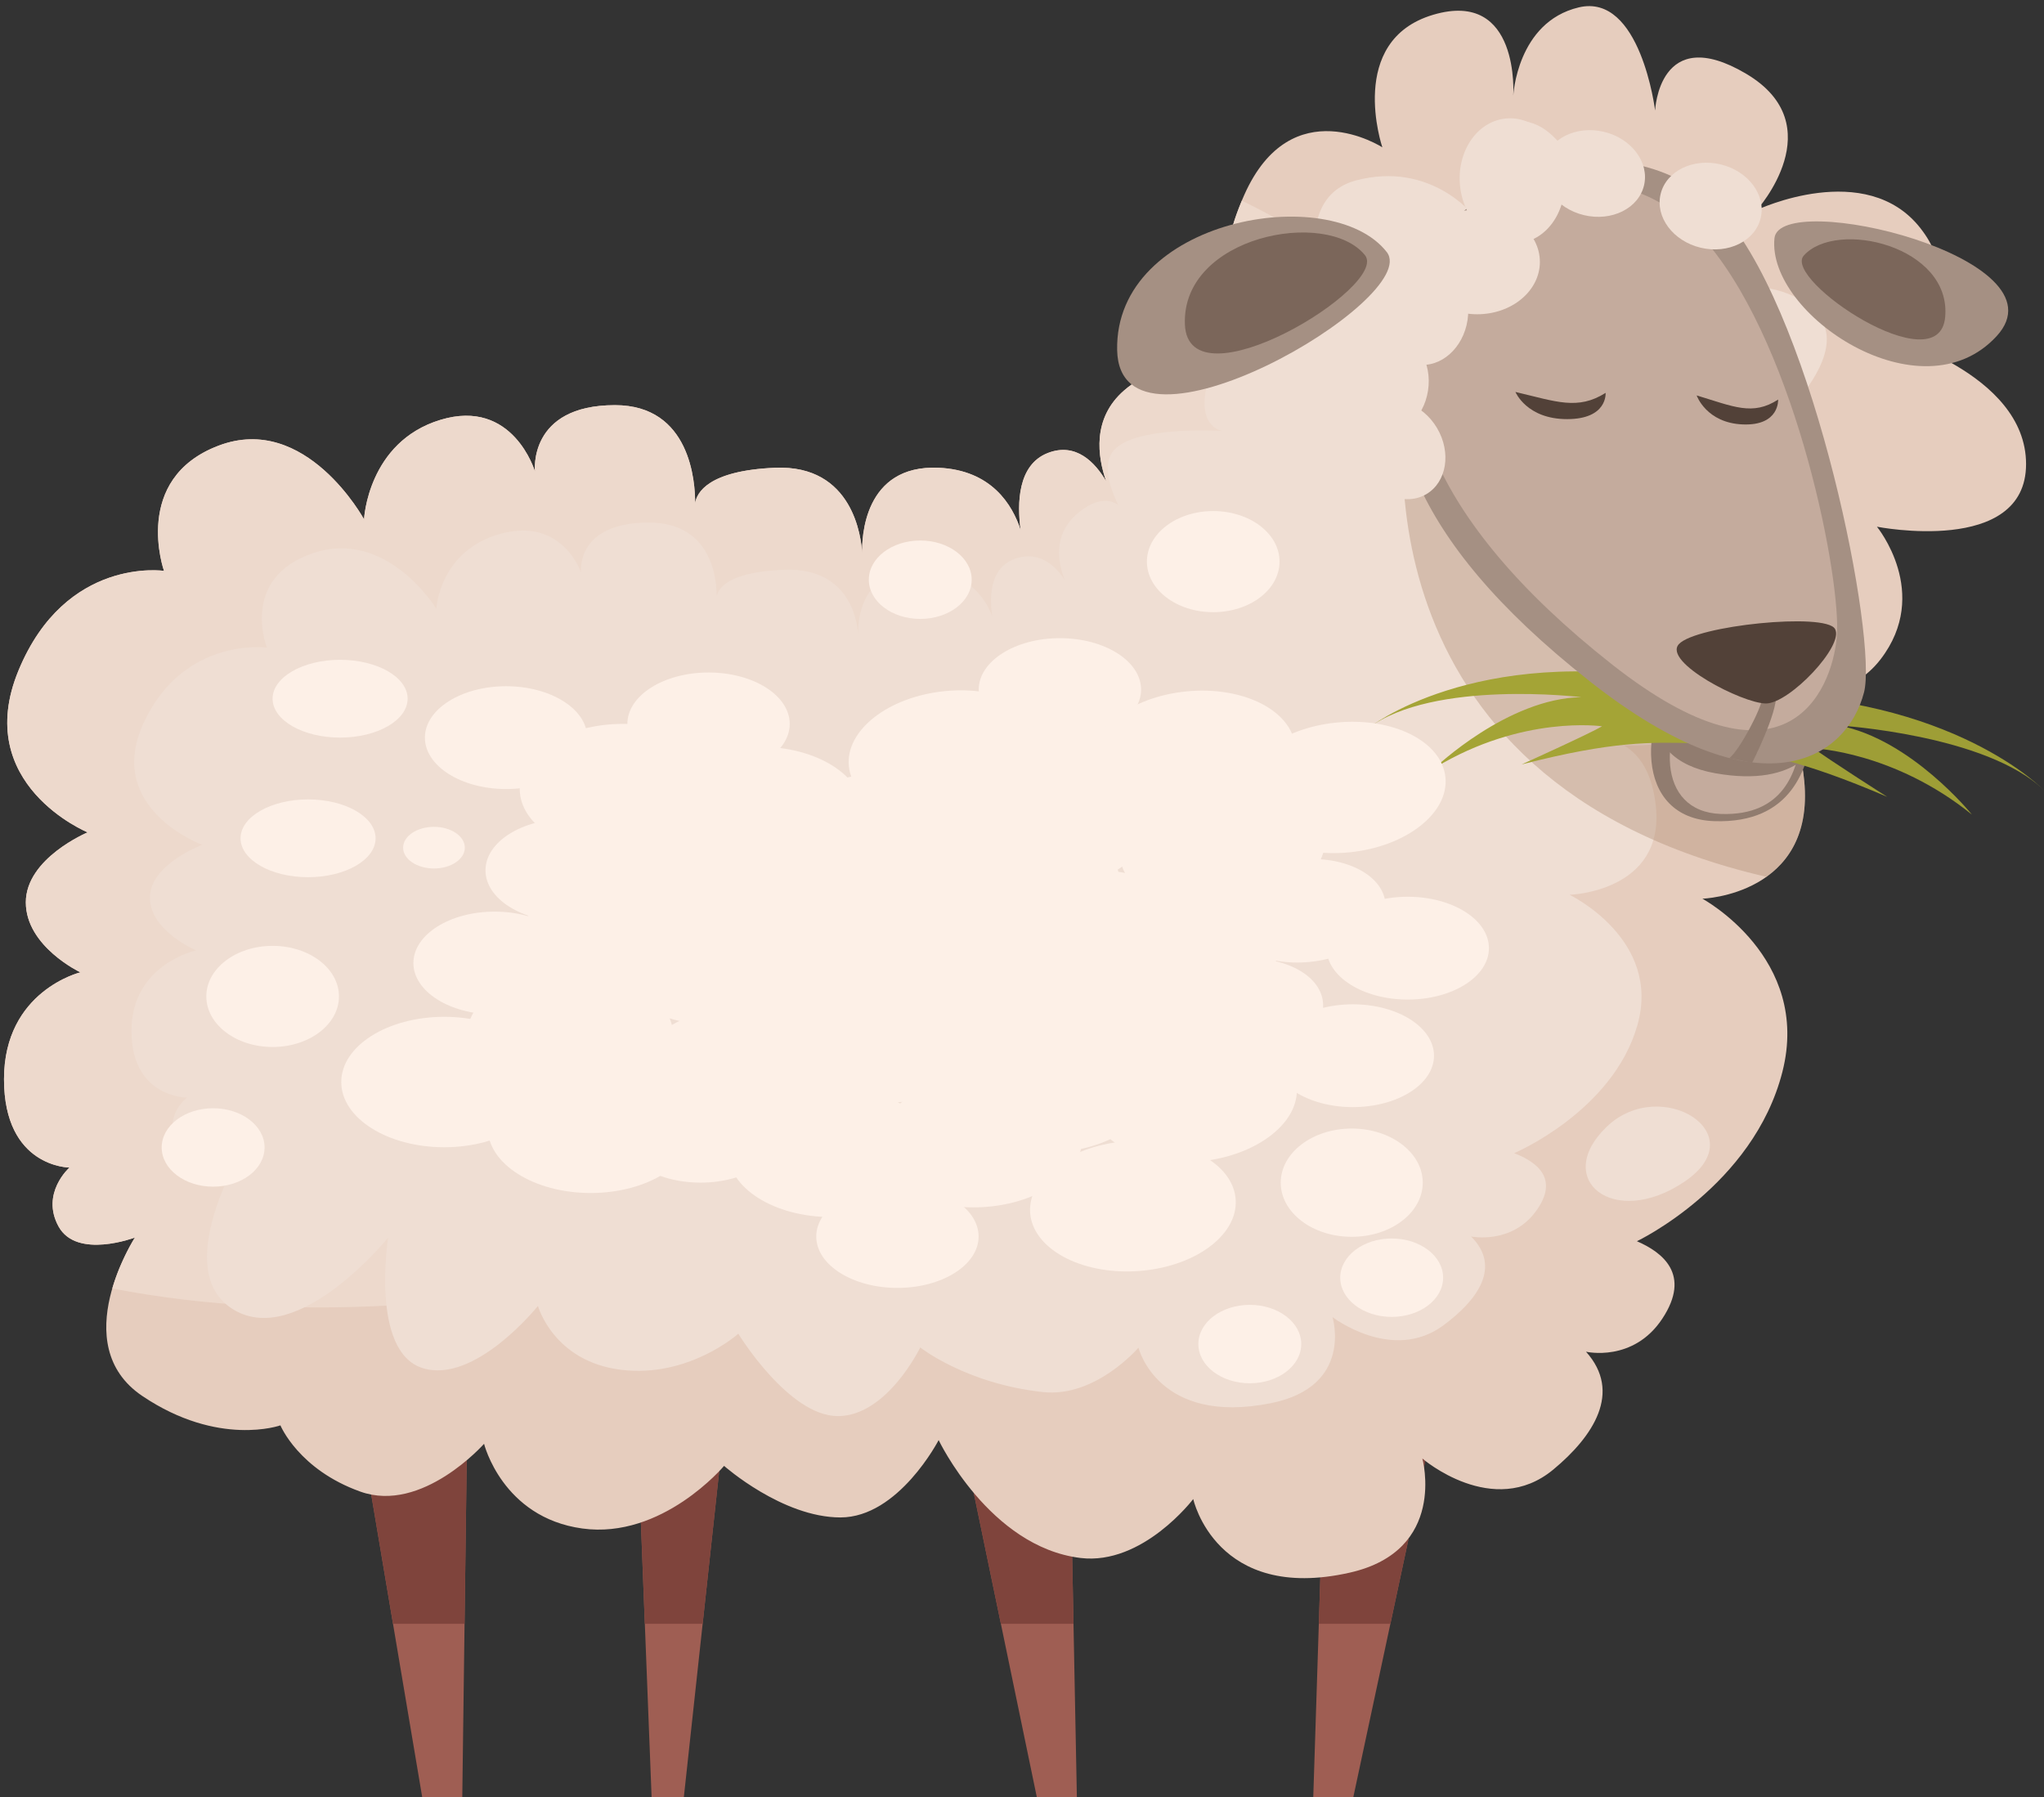 <?xml version="1.0" encoding="utf-8"?>
<!-- Generator: Adobe Illustrator 15.0.0, SVG Export Plug-In . SVG Version: 6.00 Build 0)  -->
<!DOCTYPE svg PUBLIC "-//W3C//DTD SVG 1.1//EN" "http://www.w3.org/Graphics/SVG/1.1/DTD/svg11.dtd">
<svg version="1.1" id="Layer_1" xmlns="http://www.w3.org/2000/svg" xmlns:xlink="http://www.w3.org/1999/xlink" x="0px" y="0px"
	 width="148.859px" height="130.901px" viewBox="0 0 148.859 130.901" enable-background="new 0 0 148.859 130.901"
	 xml:space="preserve">
<rect x="0" y="0" width="148.859" height="130.901" fill="#333333" stroke="none"/>
<g>
	<g>
		<polygon fill="#9F5E53" points="98.555,130.901 95.641,130.901 96.7,97.908 105.44,98.713 		"/>
		<polygon fill="#9F5E53" points="78.426,130.901 75.512,130.901 68.893,98.98 77.819,99.758 		"/>
		<polygon fill="#9F5E53" points="49.801,130.901 47.455,130.901 46.176,98.177 53.264,98.976 		"/>
		<polygon fill="#9F5E53" points="33.666,130.901 30.751,130.901 25.191,97.908 34.091,98.713 		"/>
		<g>
			<polygon fill="#7F443C" points="96.7,97.908 96.047,118.263 101.258,118.263 105.44,98.713 			"/>
			<polygon fill="#7F443C" points="68.893,98.98 72.891,118.263 78.18,118.263 77.819,99.758 			"/>
			<polygon fill="#7F443C" points="46.176,98.177 46.961,118.263 51.172,118.263 53.264,98.976 			"/>
			<polygon fill="#7F443C" points="25.191,97.908 28.622,118.263 33.833,118.263 34.091,98.713 			"/>
		</g>
		<path fill="#E6CDBE" d="M137.223,24.41c0,0,6.621-2.681,2.647-7.778c-3.972-5.098-11.918-1.342-11.918-1.342
			s5.562-6.168-0.794-9.924c-6.357-3.756-6.62,2.682-6.62,2.682s-1.06-8.582-5.562-7.51c-4.505,1.072-4.77,6.438-4.77,6.438
			s0.53-7.779-5.826-5.902c-6.357,1.879-3.707,9.657-3.707,9.657S94.05,6.44,90.607,14.218c-2.313,5.225-0.922,7.175,0.242,7.896
			c-1.648-0.563-4.738-1.313-6.068,0.417c-0.996,1.297-0.385,3.518,0.391,5.299c-0.738-0.588-1.801-0.703-3.305,0.604
			c-2.354,2.044-1.931,4.842-1.309,6.613c-0.787-1.341-2.184-2.861-4.253-2.054c-2.195,0.856-2.235,3.671-1.978,5.602
			c-0.6-1.837-2.121-4.358-5.969-4.528c-5.463-0.242-5.601,5.115-5.57,6.225c-0.061-1.109-0.646-6.467-6.348-6.225
			c-4.881,0.206-5.699,1.831-5.816,2.576c0.008-1.506-0.33-7.136-5.837-7.136c-6.357,0-5.828,4.828-5.828,4.828
			s-1.589-5.365-6.886-3.757c-5.296,1.609-5.562,7.243-5.562,7.243s-4.237-7.778-10.595-5.364c-6.356,2.413-3.973,9.12-3.973,9.12
			s-7.149-1.072-10.592,7.243c-3.445,8.313,5.031,11.802,5.031,11.802S1.881,62.5,1.881,65.72c0,3.219,3.973,5.096,3.973,5.096
			s-5.562,1.342-5.562,7.779c0,6.437,4.767,6.438,4.767,6.438S2.94,86.91,4.265,89.325c1.324,2.413,5.562,0.804,5.562,0.804
			s-5.032,7.78,0.528,11.535c5.562,3.755,10.067,2.146,10.067,2.146s1.322,3.219,5.825,4.827c4.504,1.61,9.006-3.484,9.006-3.484
			s1.323,5.363,7.151,6.168c5.828,0.805,10.329-4.56,10.329-4.56s4.237,3.755,8.474,3.755c4.24,0,7.152-5.633,7.152-5.633
			s3.707,7.781,10.329,8.585c4.54,0.55,8.212-4.292,8.212-4.292s1.653,7.555,11.389,5.363c7.151-1.609,5.297-8.314,5.297-8.314
			s5.146,4.442,9.535,0.805c2.912-2.413,5.033-5.635,2.383-8.584c0,0,3.443,0.805,5.563-2.414c2.12-3.219-0.002-4.829-1.855-5.633
			c0,0,8.477-4.022,10.596-12.338c2.119-8.317-5.826-12.608-5.826-12.608s8.211-0.268,7.416-8.584
			c-0.318-3.322-1.48-5.015-2.764-5.853c2.783,0.109,6.301-0.363,8.324-2.999c3.709-4.827-0.266-9.656-0.266-9.656
			s10.861,2.144,10.861-4.562C147.553,27.094,137.223,24.41,137.223,24.41z"/>
		<g>
			<path fill="#EDD9CC" d="M54.542,90.239c35.504-11.107,58.938-37.203,52.343-58.287c-2.357-7.536-8.246-13.4-16.445-17.333
				c-2.061,4.917-0.723,6.793,0.41,7.496c-1.648-0.563-4.738-1.313-6.068,0.417c-0.996,1.297-0.385,3.518,0.391,5.299
				c-0.738-0.588-1.801-0.703-3.305,0.604c-2.354,2.044-1.931,4.842-1.309,6.613c-0.787-1.341-2.184-2.861-4.253-2.054
				c-2.195,0.856-2.235,3.671-1.978,5.602c-0.6-1.837-2.121-4.358-5.969-4.528c-5.463-0.242-5.601,5.115-5.57,6.225
				c-0.061-1.109-0.646-6.467-6.348-6.225c-4.881,0.206-5.699,1.831-5.816,2.576c0.008-1.506-0.33-7.136-5.837-7.136
				c-6.357,0-5.828,4.828-5.828,4.828s-1.589-5.365-6.886-3.757c-5.296,1.609-5.562,7.243-5.562,7.243s-4.237-7.778-10.595-5.364
				c-6.356,2.413-3.973,9.12-3.973,9.12s-7.149-1.072-10.592,7.243c-3.445,8.313,5.031,11.802,5.031,11.802S1.881,62.5,1.881,65.72
				c0,3.219,3.973,5.096,3.973,5.096s-5.562,1.342-5.562,7.779c0,6.437,4.767,6.438,4.767,6.438S2.94,86.91,4.265,89.325
				c1.324,2.413,5.562,0.804,5.562,0.804s-1.036,1.606-1.648,3.709C21.53,96.437,37.884,95.45,54.542,90.239z"/>
		</g>
		<path fill="#EFDED3" d="M75.958,101.386c3.845,0.415,6.954-3.237,6.954-3.237s1.399,5.698,9.643,4.045
			c6.056-1.213,4.485-6.271,4.485-6.271s4.358,3.351,8.074,0.606c2.466-1.819,4.261-4.25,2.018-6.475c0,0,2.916,0.607,4.71-1.82
			c1.794-2.429-0.002-3.643-1.57-4.248c0,0,7.178-3.034,8.971-9.308c1.795-6.272-4.934-9.509-4.934-9.509s6.953-0.203,6.279-6.476
			c-0.672-6.271-5.83-4.854-5.83-4.854s7.4,1.82,10.539-1.821c3.141-3.642-0.225-7.283-0.225-7.283s9.197,1.616,9.197-3.441
			s-8.747-7.08-8.747-7.08s10.202-7.469,6.838-11.314c-3.362-3.845-10.091-1.012-10.091-1.012s4.709-4.652-0.673-7.486
			c-5.384-2.832-5.827,0.236-5.827,0.236s-1.938-6.559-5.75-5.75c-3.814,0.809-2.775,6.729-2.775,6.729s-3.093-3.895-8.475-2.479
			c-5.384,1.416-2,10-2,10s-4.835-3.866-7.75,2c-2.916,5.867,0,6.25,0,6.25s-6.331-0.41-7.902,1.41
			c-1.57,1.82,1.569,6.068,1.569,6.068s-0.897-4.045-4.036-1.617c-3.139,2.428-0.449,6.271-0.449,6.271s-1.346-3.845-4.261-2.832
			c-2.915,1.012-1.345,5.665-1.345,5.665s-0.226-4.653-5.384-4.856c-5.157-0.203-4.71,4.856-4.71,4.856s0-5.06-5.382-4.856
			c-5.382,0.204-4.934,2.226-4.934,2.226s0.448-5.664-4.934-5.664c-5.383,0-4.935,3.642-4.935,3.642s-1.345-4.047-5.831-2.834
			c-4.485,1.215-4.709,5.464-4.709,5.464s-3.588-5.866-8.972-4.046c-5.382,1.82-3.364,6.879-3.364,6.879s-6.054-0.81-8.969,5.463
			c-2.917,6.271,4.26,8.902,4.26,8.902s-3.813,1.415-3.813,3.844c0,2.428,3.364,3.844,3.364,3.844s-4.709,1.012-4.709,5.867
			c0,4.856,4.037,4.856,4.037,4.856s-1.794,1.414-0.672,3.236c1.121,1.819,4.709,0.605,4.709,0.605s-5.339,8.773-0.63,11.605
			c4.709,2.833,11.25-5.25,11.25-5.25s-1.313,8.287,2.5,9.5c3.814,1.216,8.41-4.524,8.41-4.524s1.121,4.046,6.056,4.652
			s8.535-2.628,8.535-2.628s3.662,6,7.25,6c3.589,0,6-5,6-5S70.352,100.779,75.958,101.386z"/>
		<path opacity="0.4" fill="#AF8C74" enable-background="new    " d="M128.633,51.015c1.836,0.072,3.984-0.124,5.819-1.013
			c-3.182-2.864-6.347-6.591-9.146-10.953c-5.94-9.255-8.574-18.8-7.361-24.731c-1.538-0.166-2.973,0.1-4.26,0.904
			c-12,7.5-11,13-11,13c-0.752,2.105-4.35,28.644,25.953,35.637c1.689-1.201,3.109-3.302,2.758-6.991
			C131.078,53.545,129.916,51.853,128.633,51.015z"/>
		<path fill="#917C6F" d="M132.025,53.366c-0.396,2.414-1.438,6.64-7.197,6.438c-5.762-0.202-5.782-7.338-1.809-12.166
			C126.99,42.811,132.025,53.366,132.025,53.366z"/>
		<path fill="#C4AB9D" d="M131.156,54.064c-0.32,1.956-1.163,5.38-5.831,5.217c-4.669-0.164-4.685-5.945-1.466-9.857
			C127.078,45.512,131.156,54.064,131.156,54.064z"/>
		<path fill="#917C6F" d="M133.315,52.465c-0.704,1.813-2.305,4.93-8.401,3.85c-6.097-1.081-5.281-6.63-0.494-9.745
			C129.206,43.452,133.315,52.465,133.315,52.465z"/>
		<path fill="#A59083" d="M100.992,18.354c-4.051-5.18-19.828-2.426-19.633,7.148C81.545,34.647,103.647,21.749,100.992,18.354z"/>
		<path fill="#A59083" d="M129.229,17.353c-0.562,5.547,10.694,13.105,16.185,7.124C150.66,18.767,129.596,13.718,129.229,17.353z"
			/>
		<path fill="#A4A436" d="M123.399,54.132c-3.085-0.085-5.903-0.176-12.584,1.542c0,0,4.929-2.227,5.858-2.777
			c0,0-5.783-0.849-12.16,3.01c0,0,5.287-5.046,10.65-5.132c0,0-10.752-1.305-15.523,2.259c0,0,7.682-6.16,22.614-3.445
			L123.399,54.132z"/>
		<path fill="#9E9E36" d="M125.283,54.47c3.053,0.453,5.843,0.855,12.154,3.563c0,0-4.507-2.87-5.336-3.528
			c0,0,5.828,0.223,11.508,4.823c0,0-4.42-5.491-9.689-6.491c0,0,10.795,0.661,14.939,4.721c0,0-6.605-6.918-21.739-7.018
			L125.283,54.47z"/>
		<path fill="#A59083" d="M135.75,50.431c-1.248,4.804-7.443,9.053-19.966-0.806c-13.659-10.752-15.158-19.158-13.831-26.153
			c2.213-11.668,17.185-15.49,23.738-7.645C132.248,23.674,136.744,46.607,135.75,50.431z"/>
		<path fill="#C4AB9D" d="M133.77,46.388c-0.375,4.125-3.853,11.858-16.375,2c-13.66-10.752-16.31-20.382-13.125-26.75
			c4-8,13.57-11.721,20.125-3.875C130.949,25.609,134.127,42.454,133.77,46.388z"/>
		<path fill="#7B665A" d="M99.404,18.581c-2.786-3.432-13.356-1.391-13.111,5.041C86.529,29.769,101.23,20.832,99.404,18.581z"/>
		<path fill="#7B665A" d="M131.363,18.616c2.377-2.672,10.764-0.69,10.299,4.474C141.215,28.021,129.807,20.367,131.363,18.616z"/>
		<path fill="#524138" d="M123.563,28.799c2.676,0.805,4.072,1.508,5.934,0.302c0,0,0.117,1.911-2.56,1.811
			S123.563,28.799,123.563,28.799z"/>
		<path fill="#524138" d="M110.365,28.546c2.973,0.698,4.53,1.35,6.566,0.068c0,0,0.164,1.906-2.795,1.911
			C111.177,30.53,110.365,28.546,110.365,28.546z"/>
		<path fill="#EFDED3" d="M117.02,82.055c3.918-3.755,10.833,0.5,5.666,4S113.02,85.888,117.02,82.055z"/>
		<path fill="#917C6F" d="M128.353,50.805c-0.083,0.833-1.667,3.832-2.417,4.416l1.667,0.334c0,0,1.833-3.583,1.75-5L128.353,50.805
			z"/>
		<path fill="#524138" d="M122.271,46.91c1.253-1.357,10.662-2.314,11.367-1.107c0.703,1.208-3.32,5.432-5.029,5.432
			C126.898,51.234,121.064,48.217,122.271,46.91z"/>
		<g>
			<ellipse fill="#FDF0E7" cx="60.52" cy="83.888" rx="7.5" ry="4.75"/>
			<ellipse fill="#FDF0E7" cx="51.019" cy="82.388" rx="5.912" ry="3.744"/>
			<ellipse fill="#FDF0E7" cx="43.269" cy="68.888" rx="5.912" ry="3.744"/>
			<ellipse fill="#FDF0E7" cx="36.019" cy="70.138" rx="5.912" ry="3.744"/>
			<ellipse fill="#FDF0E7" cx="41.269" cy="63.388" rx="5.912" ry="3.744"/>
			<ellipse fill="#FDF0E7" cx="51.602" cy="52.722" rx="5.912" ry="3.744"/>
			<ellipse fill="#FDF0E7" cx="36.857" cy="53.722" rx="5.912" ry="3.744"/>
			<ellipse fill="#FDF0E7" cx="77.19" cy="50.222" rx="5.912" ry="3.744"/>
			<ellipse fill="#FDF0E7" cx="98.523" cy="76.888" rx="5.912" ry="3.744"/>
			<ellipse fill="#FDF0E7" cx="102.523" cy="69.055" rx="5.912" ry="3.744"/>
			<ellipse fill="#FDF0E7" cx="65.357" cy="90.055" rx="5.912" ry="3.744"/>
			<ellipse fill="#FDF0E7" cx="48.269" cy="63.638" rx="5.912" ry="3.744"/>
			<ellipse fill="#FDF0E7" cx="54.02" cy="78.138" rx="7.5" ry="4.75"/>
			<ellipse fill="#FDF0E7" cx="43.019" cy="82.138" rx="7.5" ry="4.75"/>
			<ellipse fill="#FDF0E7" cx="32.353" cy="78.805" rx="7.5" ry="4.75"/>
			<ellipse fill="#FDF0E7" cx="55.353" cy="59.139" rx="7.5" ry="4.75"/>
			<ellipse fill="#FDF0E7" cx="45.353" cy="57.472" rx="7.5" ry="4.75"/>
			<ellipse fill="#FDF0E7" cx="52.019" cy="69.888" rx="7.5" ry="4.75"/>
			<ellipse fill="#FDF0E7" cx="41.519" cy="75.388" rx="7.5" ry="4.75"/>
			
				<ellipse transform="matrix(0.098 0.995 -0.995 0.098 117.301 -19.276)" fill="#FDF0E7" cx="69.286" cy="55.084" rx="4.751" ry="7.501"/>
			
				<ellipse transform="matrix(0.098 0.995 -0.995 0.098 126.521 -28.33)" fill="#FDF0E7" cx="78.891" cy="55.641" rx="3.744" ry="5.912"/>
			
				<ellipse transform="matrix(0.098 0.995 -0.995 0.098 147.288 -25.89)" fill="#FDF0E7" cx="87.928" cy="68.316" rx="3.745" ry="5.912"/>
			
				<ellipse transform="matrix(0.098 0.995 -0.995 0.098 151.729 -34.716)" fill="#FDF0E7" cx="95.02" cy="66.361" rx="3.744" ry="5.912"/>
			
				<ellipse transform="matrix(0.098 0.995 -0.995 0.098 154.825 -23.647)" fill="#FDF0E7" cx="90.458" cy="73.592" rx="3.744" ry="5.912"/>
			
				<ellipse transform="matrix(0.098 0.995 -0.995 0.098 148.943 -16.302)" fill="#FDF0E7" cx="83.466" cy="74.031" rx="3.744" ry="5.912"/>
			
				<ellipse transform="matrix(0.098 0.995 -0.995 0.098 128.705 -21.692)" fill="#FDF0E7" cx="76.321" cy="60.167" rx="4.75" ry="7.499"/>
			
				<ellipse transform="matrix(0.098 0.995 -0.995 0.098 133.184 -36.759)" fill="#FDF0E7" cx="86.875" cy="55.108" rx="4.75" ry="7.5"/>
			
				<ellipse transform="matrix(0.098 0.995 -0.995 0.098 145.31 -45.6)" fill="#FDF0E7" cx="97.816" cy="57.378" rx="4.75" ry="7.5"/>
			
				<ellipse transform="matrix(0.098 0.995 -0.995 0.098 148.136 -5.057)" fill="#FDF0E7" cx="76.858" cy="79.206" rx="4.75" ry="7.5"/>
			
				<ellipse transform="matrix(0.098 0.995 -0.995 0.098 134.116 3.08)" fill="#FDF0E7" cx="65.359" cy="75.538" rx="4.75" ry="7.5"/>
			
				<ellipse transform="matrix(0.098 0.995 -0.995 0.098 139.709 -8.767)" fill="#FDF0E7" cx="74.692" cy="72.705" rx="4.75" ry="7.5"/>
			
				<ellipse transform="matrix(0.098 0.995 -0.995 0.098 157.931 -14.511)" fill="#FDF0E7" cx="86.972" cy="79.885" rx="4.749" ry="7.502"/>
			
				<ellipse transform="matrix(0.061 0.998 -0.998 0.061 149.986 6.936)" fill="#FDF0E7" cx="71.307" cy="83.166" rx="4.748" ry="7.501"/>
			
				<ellipse transform="matrix(0.061 0.998 -0.998 0.061 165.132 0.172)" fill="#FDF0E7" cx="82.475" cy="87.832" rx="4.748" ry="7.501"/>
			
				<ellipse transform="matrix(0.098 0.995 -0.995 0.098 139.21 -17.251)" fill="#FDF0E7" cx="79.123" cy="68.18" rx="4.75" ry="7.5"/>
			
				<ellipse transform="matrix(0.098 0.995 -0.995 0.098 125.182 -6.101)" fill="#FDF0E7" cx="65.957" cy="66.014" rx="9.964" ry="15.732"/>
			
				<ellipse transform="matrix(0.098 0.995 -0.995 0.098 141.665 -32.98)" fill="#FDF0E7" cx="89.03" cy="61.678" rx="4.75" ry="7.5"/>
		</g>
		<ellipse fill="#FDF0E7" cx="22.436" cy="61.054" rx="4.917" ry="2.833"/>
		<ellipse fill="#FDF0E7" cx="24.769" cy="50.887" rx="4.917" ry="2.833"/>
		<ellipse fill="#FDF0E7" cx="31.605" cy="61.736" rx="2.247" ry="1.516"/>
		<path fill="#FDF0E7" d="M24.686,72.569c0-2.035-2.162-3.682-4.831-3.682c-2.668,0-4.83,1.646-4.83,3.682
			c0,2.037,2.162,3.684,4.83,3.684S24.686,74.606,24.686,72.569z"/>
		<path fill="#FDF0E7" d="M93.186,40.902c0-2.035-2.162-3.682-4.83-3.682s-4.83,1.646-4.83,3.682c0,2.037,2.162,3.684,4.83,3.684
			S93.186,42.939,93.186,40.902z"/>
		<path fill="#FDF0E7" d="M19.268,83.569c0-1.578-1.677-2.855-3.747-2.855c-2.069,0-3.746,1.277-3.746,2.855
			c0,1.58,1.677,2.857,3.746,2.857C17.591,86.427,19.268,85.149,19.268,83.569z"/>
		<path fill="#FDF0E7" d="M105.099,93.054c0-1.578-1.677-2.855-3.747-2.855c-2.068,0-3.746,1.277-3.746,2.855
			c0,1.58,1.678,2.857,3.746,2.857C103.422,95.911,105.099,94.634,105.099,93.054z"/>
		<path fill="#FDF0E7" d="M70.766,42.22c0-1.578-1.677-2.855-3.746-2.855c-2.07,0-3.746,1.277-3.746,2.855
			c0,1.58,1.676,2.857,3.746,2.857C69.089,45.077,70.766,43.8,70.766,42.22z"/>
		<path fill="#FDF0E7" d="M94.766,97.888c0-1.578-1.678-2.855-3.747-2.855s-3.746,1.277-3.746,2.855c0,1.58,1.677,2.857,3.746,2.857
			S94.766,99.468,94.766,97.888z"/>
		<path fill="#FDF0E7" d="M103.615,86.134c0-2.179-2.314-3.941-5.172-3.941c-2.856,0-5.171,1.763-5.171,3.941
			c0,2.181,2.314,3.944,5.171,3.944C101.301,90.078,103.615,88.314,103.615,86.134z"/>
		<ellipse fill="#EFDED3" cx="107.582" cy="19.075" rx="4.563" ry="3.813"/>
		
			<ellipse transform="matrix(0.994 -0.113 0.113 0.994 -0.786 12.493)" fill="#EFDED3" cx="110.083" cy="13.197" rx="3.812" ry="4.562"/>
		
			<ellipse transform="matrix(0.232 -0.973 0.973 0.232 76.801 122.682)" fill="#EFDED3" cx="116.125" cy="12.685" rx="3.119" ry="3.746"/>
		
			<ellipse transform="matrix(0.232 -0.973 0.973 0.232 81.016 132.773)" fill="#EFDED3" cx="124.625" cy="15.06" rx="3.119" ry="3.746"/>
		
			<ellipse transform="matrix(0.989 0.151 -0.151 0.989 5.368 -14.895)" fill="#EFDED3" cx="100.876" cy="27.938" rx="3.119" ry="3.746"/>
		
			<ellipse transform="matrix(0.86 -0.51 0.51 0.86 -2.483 56.564)" fill="#EFDED3" cx="102" cy="32.814" rx="3.119" ry="3.746"/>
		
			<ellipse transform="matrix(0.989 0.151 -0.151 0.989 4.628 -15.388)" fill="#EFDED3" cx="103.751" cy="22.813" rx="3.119" ry="3.746"/>
	</g>
	<g>
		<g>
			<defs>
				<polygon id="SVGID_2_" points="1,1 2,1 1,2 				"/>
			</defs>
			<defs>
				<polygon id="SVGID_3_" points="-1,-1 -2,-1 -1,-2 				"/>
			</defs>
			<clipPath id="SVGID_4_">
				<use xlink:href="#SVGID_2_"  overflow="visible"/>
			</clipPath>
			<clipPath id="SVGID_5_" clip-path="url(#SVGID_4_)">
				<use xlink:href="#SVGID_3_"  overflow="visible"/>
			</clipPath>
			
				<linearGradient id="SVGID_6_" gradientUnits="userSpaceOnUse" x1="66.205" y1="810.043" x2="66.205" y2="690.026" gradientTransform="matrix(1 0 0 -1 8.37 816.931)">
				<stop  offset="0.021" style="stop-color:#999999"/>
				<stop  offset="1" style="stop-color:#FFFFFF"/>
			</linearGradient>
			<path clip-path="url(#SVGID_5_)" fill="url(#SVGID_6_)" d="M143.609,59.328c0,0-4.091-5.066-9.09-6.346
				c0.021-0.03,0.043-0.062,0.064-0.092c2.407,0.219,10.748,1.212,14.275,4.667c0,0-4.169-4.335-13.423-6.188
				c0.126-0.309,0.231-0.622,0.313-0.939c0.083-0.317,0.124-0.776,0.133-1.337c0.387-0.315,0.754-0.661,1.074-1.078
				c3.709-4.827-0.266-9.656-0.266-9.656s10.861,2.144,10.861-4.562c0-3.467-2.762-5.855-5.429-7.357
				c1.208-0.303,2.337-0.926,3.29-1.964c2.391-2.602-0.686-5.063-4.771-6.632c-0.193-0.388-0.443-0.791-0.772-1.213
				c-3.463-4.444-9.944-2.16-11.548-1.501c-0.007-0.086-0.018-0.171-0.032-0.257c1.104-1.444,4.235-6.336-1.132-9.508
				c-6.357-3.756-6.62,2.682-6.62,2.682s-1.06-8.582-5.562-7.51c-4.505,1.072-4.77,6.438-4.77,6.438s0.53-7.779-5.826-5.902
				c-6.357,1.879-3.707,9.657-3.707,9.657s-6.623-4.291-10.066,3.487c-0.063,0.139-0.111,0.268-0.168,0.401l0,0
				c-0.002,0.005-0.003,0.009-0.005,0.013c-0.257,0.615-0.462,1.184-0.62,1.705c-4.521,1.195-8.555,4.296-8.455,9.166
				c0.023,1.178,0.416,1.984,1.066,2.498c-0.18,0.123-0.365,0.266-0.559,0.434c-2.354,2.044-1.931,4.842-1.309,6.613
				c-0.787-1.341-2.184-2.861-4.253-2.054c-2.195,0.856-2.235,3.671-1.978,5.602c-0.6-1.837-2.121-4.358-5.969-4.528
				c-5.463-0.242-5.601,5.115-5.57,6.225c-0.061-1.109-0.646-6.467-6.348-6.225c-4.881,0.206-5.699,1.831-5.816,2.576
				c0.008-1.506-0.33-7.136-5.837-7.136c-6.357,0-5.828,4.828-5.828,4.828s-1.589-5.365-6.886-3.757
				c-5.296,1.609-5.562,7.243-5.562,7.243s-4.237-7.778-10.595-5.364c-6.356,2.413-3.973,9.12-3.973,9.12S4.791,40.505,1.348,48.82
				c-3.445,8.313,5.031,11.802,5.031,11.802S1.881,62.5,1.881,65.72c0,3.219,3.973,5.096,3.973,5.096s-5.562,1.342-5.562,7.779
				c0,6.437,4.767,6.438,4.767,6.438S2.94,86.91,4.265,89.325c1.324,2.413,5.562,0.804,5.562,0.804s-1.035,1.604-1.647,3.706
				c0,0.001,0,0.002,0,0.002v0.001c-0.736,2.528-0.859,5.776,2.177,7.826c5.562,3.755,10.067,2.146,10.067,2.146
				s1.322,3.219,5.825,4.827c0.263,0.094,0.525,0.16,0.788,0.211l3.717,22.055h2.914l0.325-24.551
				c0.788-0.666,1.263-1.199,1.263-1.199s1.323,5.363,7.151,6.168c1.536,0.212,2.975-0.01,4.269-0.444l0.288,7.388l0,0l0.494,12.639
				h2.346l2.576-23.754c0.226-0.235,0.356-0.388,0.356-0.388s4.237,3.755,8.474,3.755c4.24,0,7.152-5.633,7.152-5.633
				s0.885,1.846,2.551,3.831l4.602,22.188h2.914l-0.246-12.639l0,0l-0.096-4.91c0.201,0.038,0.397,0.089,0.604,0.114
				c4.54,0.55,8.212-4.292,8.212-4.292s1.41,6.413,9.256,5.701l-0.516,16.025h2.914l4.043-18.897c1.39-1.861,1.27-4.121,1.107-5.179
				l0.092-0.432c1.002,0.771,5.455,3.842,9.324,0.635c2.912-2.413,5.033-5.635,2.383-8.584c0,0,3.443,0.805,5.563-2.414
				c2.12-3.219-0.002-4.829-1.855-5.633c0,0,8.477-4.022,10.596-12.338c2.119-8.317-5.826-12.608-5.826-12.608
				s2.54-0.088,4.658-1.593l0,0c0,0,0.001-0.001,0.002-0.001c0.133-0.095,0.258-0.204,0.387-0.31
				c0.091-0.075,0.184-0.146,0.271-0.227c0.111-0.102,0.216-0.216,0.322-0.328c0.098-0.104,0.195-0.206,0.287-0.317
				c0.095-0.114,0.183-0.237,0.271-0.361c0.093-0.131,0.182-0.266,0.268-0.407c0.076-0.128,0.148-0.26,0.219-0.396
				c0.081-0.161,0.155-0.331,0.227-0.506c0.057-0.141,0.111-0.282,0.161-0.432c0.065-0.199,0.116-0.411,0.167-0.627
				c0.034-0.149,0.072-0.296,0.1-0.454c0.043-0.254,0.064-0.527,0.086-0.804c0.01-0.144,0.031-0.278,0.035-0.429
				c0.013-0.438,0.002-0.898-0.045-1.392c-0.027-0.279-0.068-0.53-0.105-0.787c0.043-0.103,0.083-0.205,0.122-0.308
				c1.62,0.494,3.55,1.198,6.024,2.261c0,0-3.685-2.347-5-3.281c0.111-0.06,0.22-0.12,0.325-0.185
				C134.438,54.771,139.066,55.648,143.609,59.328z"/>
		</g>
	</g>
</g>
</svg>
